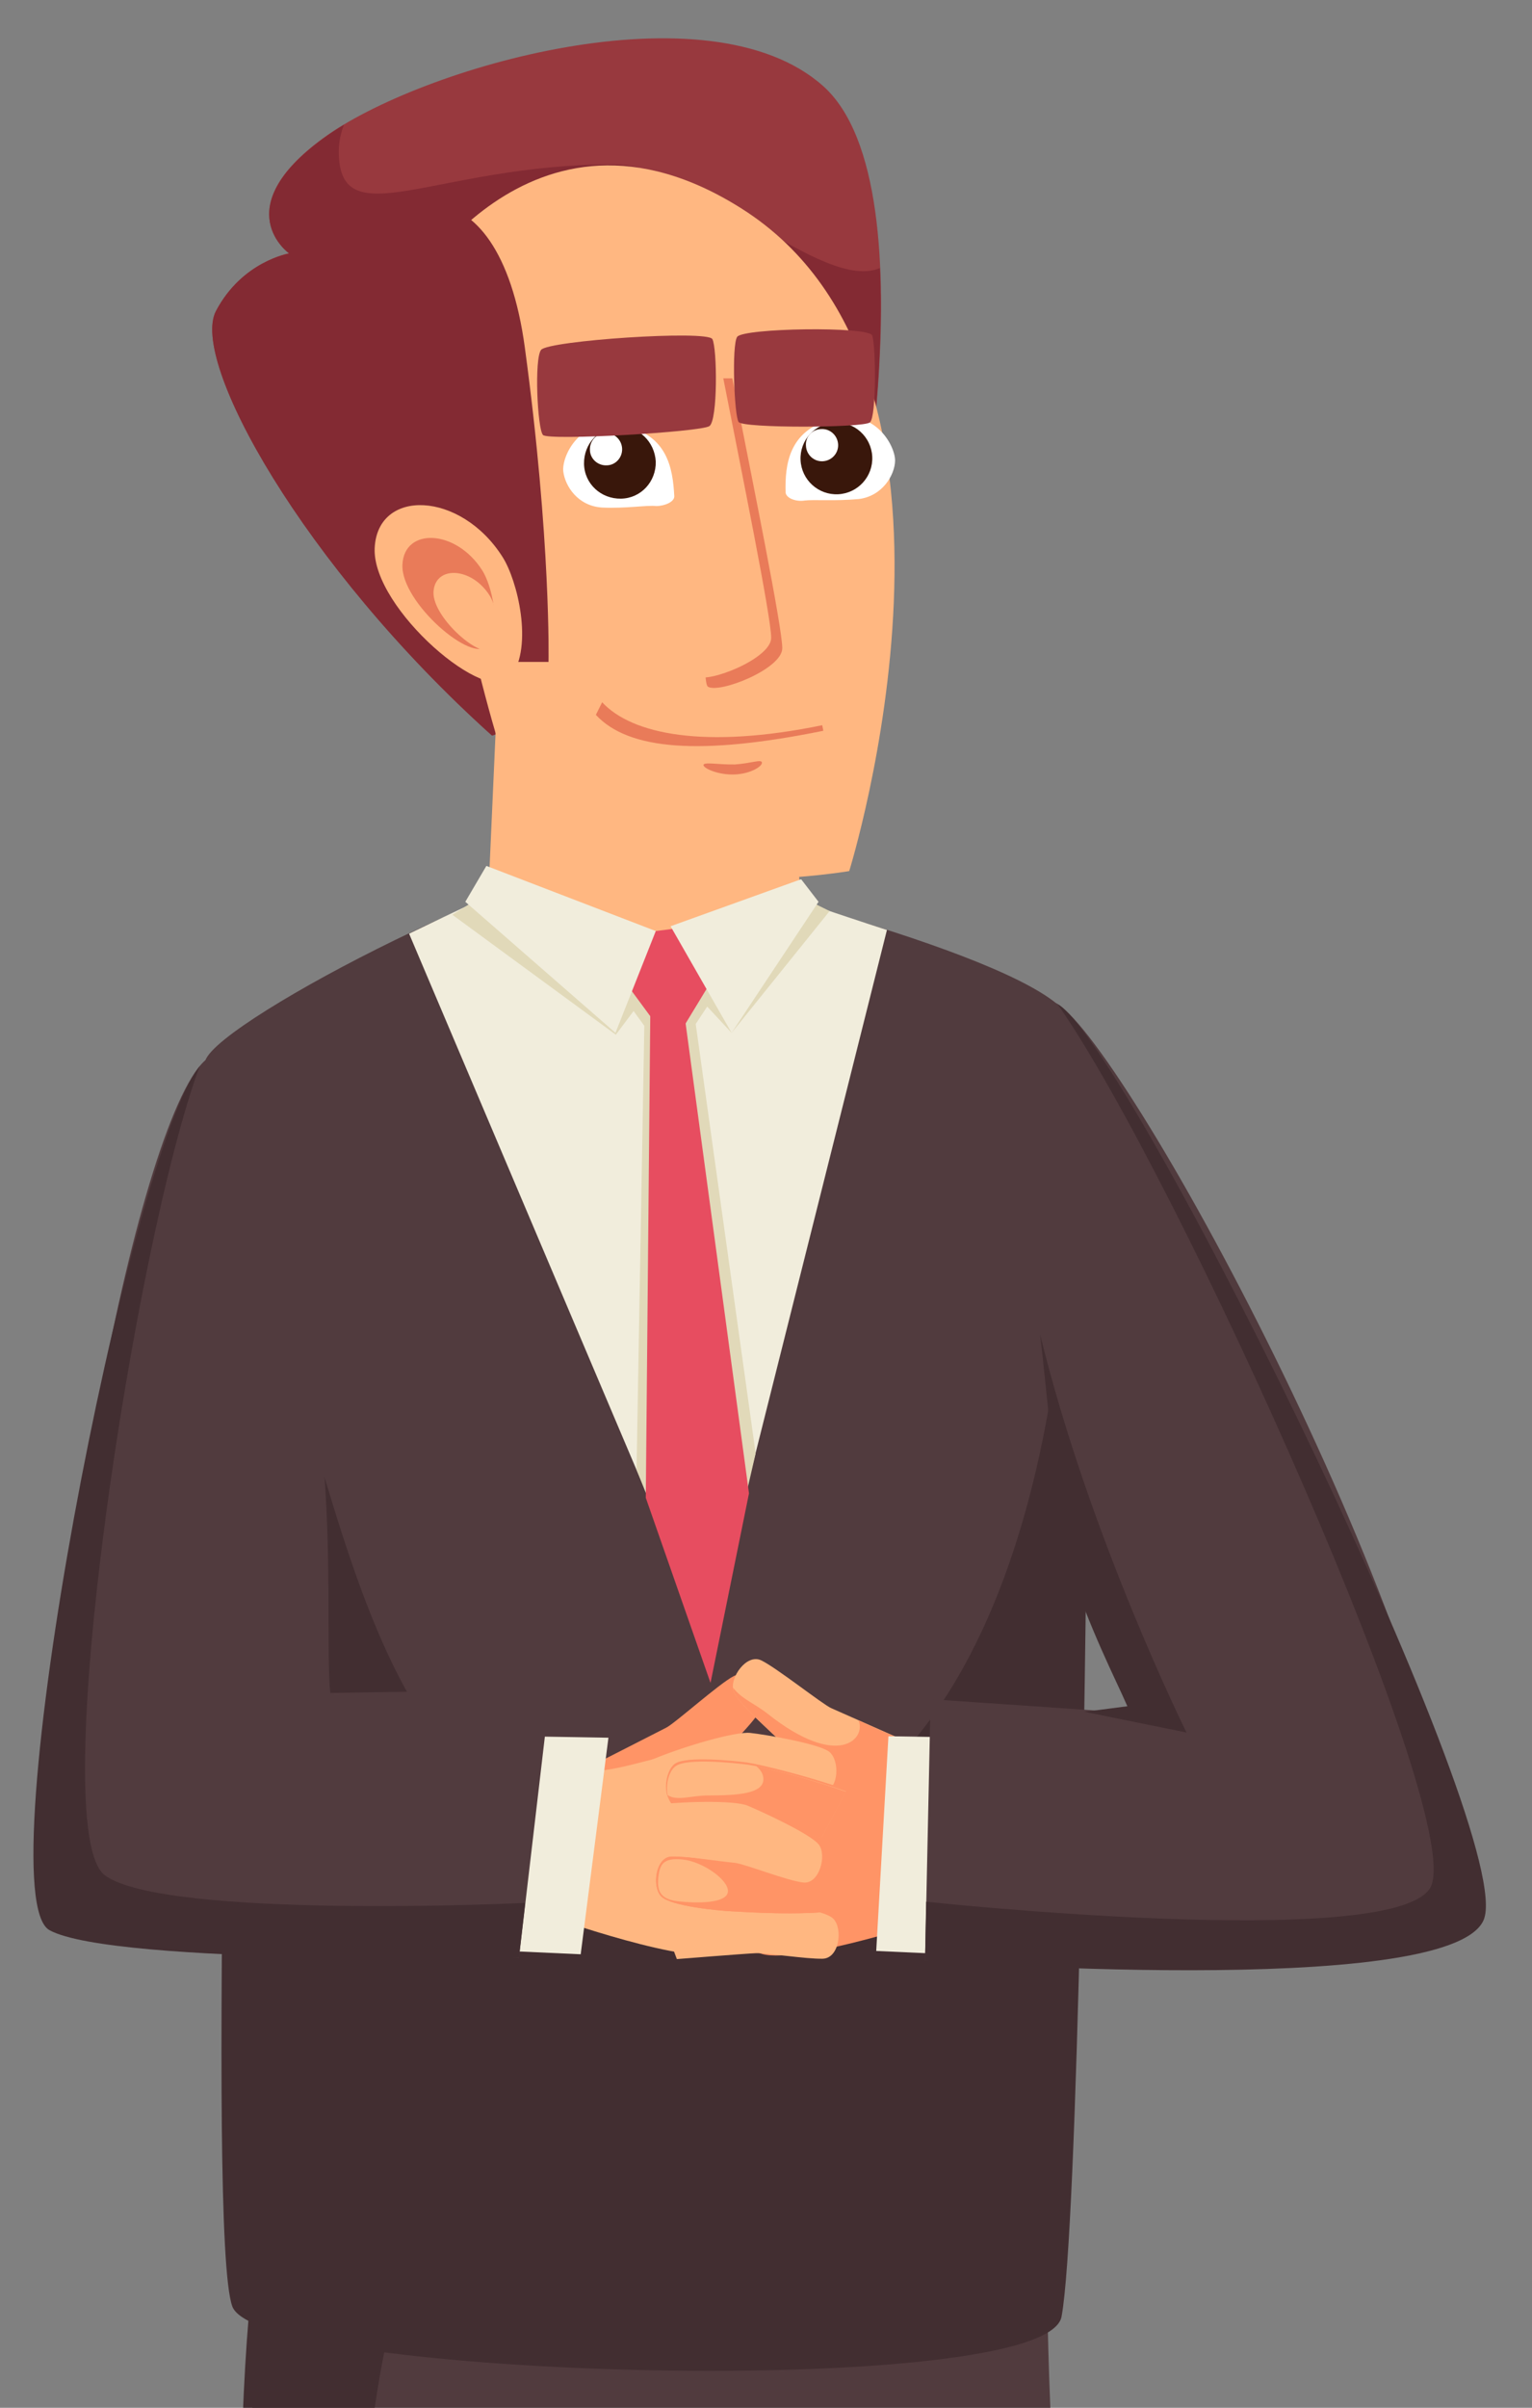 <?xml version="1.0" encoding="utf-8"?>
<!-- Generator: Adobe Illustrator 24.0.3, SVG Export Plug-In . SVG Version: 6.00 Build 0)  -->
<svg version="1.1" id="Layer_1" xmlns:serif="http://www.serif.com/"
	 xmlns="http://www.w3.org/2000/svg" xmlns:xlink="http://www.w3.org/1999/xlink" x="0px" y="0px" width="414.2px" height="650.4px"
	 viewBox="0 0 414.2 650.4" style="enable-background:new 0 0 414.2 650.4;" xml:space="preserve">
<rect x="0" y="0" width="414.2" height="650.4" fill="#808080" stroke="none"/>
<g>
	<g>
		<path style="fill:#513B3E;" d="M288.9,560.8c-38.3-68.5-151.1-83.9-195.9-28.5c-50.6,99.5-12,345.8-8.7,367
			c3.3,21.2-10.6,24.5-9,70.2c1.6,45.7,25.3,96.9,43.2,173.6l43.1,1.9c-21.2-131.8-30.7-464.5,16.5-445.6
			c24.5,9.8,69.4,180.4,72.6,200c3.3,19.6-7.4,32.6-0.8,70.2c6.5,37.5,68.7,173.6,68.7,173.6h41.8
			C286.1,863.3,273.4,565.7,288.9,560.8z"/>
		<g>
			<path style="fill:#422E31;" d="M94,899.4c-3.3-21.2-5.3-246.2,17.7-289.6C137.5,534,101.6,513.6,90,528
				c-50.6,99.5-9,350.1-5.7,371.4c3.3,21.2-10.6,24.5-9,70.2c1.6,45.7,25.3,96.9,43.2,173.6h9.8c-17.9-76.7-41.6-127.9-43.2-173.6
				C83.4,923.9,97.3,920.6,94,899.4z"/>
			<path style="fill:#422E31;" d="M260.5,899.4c-3.3-19.6-48.1-190.2-72.6-200c-4.3-1.7-8.3-1.9-12.1-0.7c0.8,0.2,1.5,0.4,2.3,0.7
				c24.5,9.8,69.4,180.4,72.6,200c3.3,19.6-7.4,32.6-0.8,70.2c6.5,37.5,68.7,173.6,68.7,173.6h9.8c0,0-62.1-136.1-68.7-173.6
				C253.1,932,263.7,919,260.5,899.4z"/>
		</g>
		<path style="fill:#422E31;" d="M144.6,673.8c8.2,8.7,46.2,26.6,78.9,16.3c0,0-17.9,19-47.3,9.2
			C146.8,689.6,144.6,673.8,144.6,673.8z"/>
		<path style="fill:#333333;" d="M116.7,1134l-5.6,40.8l111.8-1.9c0,0,1.9-14.9-14.9-18.6c-16.1-3.6-48.8-22.2-48.8-22.2L116.7,1134
			z"/>
		<path style="fill:#333333;" d="M315.4,1137.7l-5.6,40.8l111.8-1.9c0,0,1.9-14.9-14.9-18.6c-16.1-3.6-48.8-22.2-48.8-22.2
			L315.4,1137.7z"/>
	</g>
	<path style="fill:#98393E;" d="M133.1,198.7C81.8,152.6,51.3,97.4,58.4,84c7.1-13.4,19.8-15.6,19.8-15.6s-17-12,9.2-31.1
		c26.2-19.1,104-41.7,135.1-14.1c31.1,27.6,6.4,142.2,6.4,142.2L133.1,198.7z"/>
	<path style="fill:#832A33;" d="M165.9,44.4c-48.4,0-74.3,19.9-74.3-3.5c0-2.5,0.5-4.9,1.4-7.2c-2.1,1.2-3.9,2.5-5.6,3.7
		c-26.2,19.1-9.2,31.1-9.2,31.1S65.5,70.5,58.4,84c-7.1,13.4,23.3,68.6,74.6,114.7l95.8-33.3c0,0,11-50.9,9.1-93
		C222.4,79.1,188.5,44.4,165.9,44.4z"/>
	<path style="fill:#513B3E;" d="M84.1,545.8c-10.4-62.2-32.3-248-28.6-259.3c3.8-11.3,94.6-57.5,114.4-53.8
		c19.8,3.8,107.5,25.5,118.8,41.5c11.3,16,0.9,275.4,0.9,275.4L84.1,545.8z"/>
	<g>
		<path style="fill:#422E31;" d="M288.3,340.7c-6.3,90-38.8,154.6-96.2,159.4c-98.4,8.2-94.7-99-131.1-181.3
			c3.2,51.5-5.3,284.5,1.8,304.2s219.9,25.4,224.2,2.8s7-183.1,7.1-263.8C294.1,316.9,290.2,313.3,288.3,340.7z"/>
	</g>
	<path style="fill:#FF9466;" d="M180.1,466.7c2.4-1.2,14.2-11.8,18.2-13.9c3.9-2.1,8.9,4.3,7.9,7.8c-1,3.5-8.9,10.8-14.2,16.8
		c-4.7,5.4-16.9,11.6-26.5,14l-7.4-13.5C158.1,477.9,177.8,467.9,180.1,466.7z"/>
	<path style="fill:#FFB781;" d="M198.3,456.7c1.1,3.4,9.5,10.3,15.1,16c5,5.1,17.5,10.7,27.3,12.6l6.6-13.9c0,0-20.1-8.9-22.6-10
		c-2.4-1.1-14.9-11-18.9-12.9C201.8,446.6,197.2,453.3,198.3,456.7z"/>
	<path style="fill:#FF9466;" d="M232.1,464.7c2.2,4.8-5.3,13.5-24.6-1.8c-3.7-2.9-6.9-3.9-9.3-7c0,0.3,0,0.6,0.1,0.8
		c1.1,3.4,9.5,10.3,15.1,16c5,5.1,17.5,10.7,27.3,12.6l6.6-13.9C247.3,471.5,238.7,467.7,232.1,464.7z"/>
	<path style="fill:#FF9466;" d="M240.5,478.3c-9.7-0.7-22.8-6-27-3.9c-4.2,2.1-11.2,43.9-9.7,51.5c1.5,7.6,43.6-5.8,43.6-5.8
		L240.5,478.3z"/>
	<path style="fill:#FFB781;" d="M162,478.3c8.8-0.7,20.9-6,24.8-3.9c3.9,2.1,10.3,43.9,8.8,51.5c-1.4,7.6-44-7.2-44-7.2L162,478.3z"
		/>
	<path style="fill:#FFB781;" d="M225.3,518.3c-2.6-2.6-15.2-3.8-19.1-4c-3.9-0.2-18.4-1.1-28.7,0.3l5.5,14.6c0,0,18.7-1.5,21.4-1.6
		c2.7-0.1,13.6,1.6,18,1.5C227,529,227.9,520.9,225.3,518.3z"/>
	<path style="fill:#FFB781;" d="M224.2,473.2c-2.8-2.2-17.5-4.7-21.4-5.1c-3.9-0.4-17.3,3.4-26.5,7.2l6.9,13.8c0,0,18.4-6.6,21-7.1
		c2.7-0.4,13.8,2.8,18.2,2.2C226.9,483.6,227.1,475.5,224.2,473.2z"/>
	<path style="fill:#FF9466;" d="M182.5,476.4c3.1-2.1,15.7-0.8,19.5-0.3c3.9,0.6,16.6,3.7,26.4,7.2l-6.6,12.5c0,0-18.1-5.2-20.7-5.9
		c-2.6-0.6-13.7-1.1-18-2.1C178.8,486.8,179.5,478.5,182.5,476.4z"/>
	<polygon style="fill:#F1EDDC;" points="140.5,469 164.5,469.4 157,527.9 137.2,527 	"/>
	<path style="fill:#FFB781;" d="M182.8,477c3.1-2.1,15.7-0.8,19.5-0.3c3.9,0.6,16.6,3.7,26.4,7.2l-6.6,12.5c0,0-18.1-5.2-20.7-5.9
		c-2.6-0.6-13.7-1.1-18-2.1C179.1,487.4,179.7,479,182.8,477z"/>
	<path style="fill:#FF9466;" d="M204.5,477.1c1.2,1,1.9,2.2,1.9,3.5c0,3.9-6.9,4.4-14.9,4.4c-4.7,0-8.4,1.6-11-0.1
		c0.4,1.7,1.3,3.2,2.9,3.6c4.4,1,15.4,1.5,18,2.1c2.6,0.6,20.7,5.9,20.7,5.9l6.6-12.5C220.2,480.9,209.8,478.2,204.5,477.1z"/>
	<path style="fill:#FF9466;" d="M178.8,512.3c2.6,2.6,15.2,3.8,19.1,4c3.9,0.2,18.4,1.2,28.8-0.2l-5.5-14.6c0,0-18.8,1.5-21.5,1.5
		c-2.7,0.1-13.6-1.6-18.1-1.5C177.2,501.6,176.2,509.7,178.8,512.3z"/>
	<path style="fill:#FF9466;" d="M178.8,512.3c2.6,2.6,15.2,3.8,19.1,4c3.9,0.2,18.4,1.2,28.8-0.2l-5.5-14.6c0,0-18.8,1.5-21.5,1.5
		c-2.7,0.1-13.6-1.6-18.1-1.5C177.2,501.6,176.2,509.7,178.8,512.3z"/>
	<path style="fill:#FFB781;" d="M196.8,511c0.3-3.1-6.7-8.1-12.2-8.7c-5.5-0.6-6.2,1.6-6.6,4.7c-0.3,3.1-0.1,6,5.4,6.6
		C188.9,514.2,196.5,514.1,196.8,511z"/>
	<path style="fill:#FFB781;" d="M221.4,498.3c-2.2-2.9-15.8-9.1-19.4-10.6c-3.7-1.4-17.5-1.2-27.3,0.1l2.8,12.7
		c0,0,18.6,2.5,21.2,2.7c2.7,0.3,14,4.8,18.4,5.3C221.5,509.1,223.6,501.2,221.4,498.3z"/>
	<polygon style="fill:#F1EDDC;" points="240.2,469 264.3,469.4 256.7,527.9 236.9,527 	"/>
	<path style="fill:#513B3E;" d="M311.6,463.1c-0.2-8.6-19-32.6-23.3-55.9c-11.3-60.6-17.2-147.7-1.5-135.4
		c21.8,17,108.4,178.2,108.7,246.9l-145.4,10.9l1.5-70.6L311.6,463.1z"/>
	<path style="fill:#422E31;" d="M286.8,271.8c-0.3-0.2-0.6-0.4-0.9-0.6c32.6,46.4,111.6,221.9,100.7,238.9s-136.2,3.6-136.2,3.6
		l-0.3,15.9c0,0,141.5,10.6,151-10.9C410.7,497.1,308.6,288.7,286.8,271.8z"/>
	<path style="fill:#422E31;" d="M320.8,468c0,0-26.2-52.7-39.6-107.6c1.9,16,4.5,46.5,7.3,61.1c6.3,19.1,13,31.8,16.3,39.4
		l-11.6,1.5L320.8,468z"/>
	<path style="fill:#513B3E;" d="M89.3,457.3c-1.1-9.8,0.5-39.7-2.2-65.6C81.2,336.8,68,275.2,55.4,286.5
		C36.9,303.1,8.8,447.1,17.6,514.4l122.7,14.5l8.5-72.5L89.3,457.3z"/>
	<path style="fill:#422E31;" d="M28.4,506.6C12,494.7,36.5,334.9,54,288C35,310.9-4,511.9,13.4,521.4c17.4,9.5,126.9,7.4,126.9,7.4
		l1.7-14.8C142.1,514.1,44.7,518.5,28.4,506.6z"/>
	<path style="fill:#F1EDDC;" d="M239.8,251.2c-27.8-8.9-58-20.1-68.9-22.2c-9.4-1.8-35.8,11.5-60.3,23.2L191.6,443L239.8,251.2z"/>
	<polygon style="fill:#E1D9B9;" points="191.2,271.9 197.8,279 224.3,246.1 215.4,241.7 182,258 130.6,241.9 122.3,247.1 
		166.5,279.5 171.3,273.1 174.2,277.1 172.1,397 179.8,416.2 201.3,405.6 204.3,392.6 188.1,276.6 	"/>
	<polygon style="fill:#FFB781;" points="134.4,188.7 132,242.4 176,253.7 216.8,243.1 209.5,181.6 	"/>
	<polygon style="fill:#E74D60;" points="192.1,454.6 174.6,404.6 176,253.7 182.2,253 202.5,403.4 	"/>
	<polygon style="fill:#E74D60;" points="181.7,282.5 169.7,266.2 172.8,252.1 185.7,250.4 191.6,266.2 	"/>
	<polygon style="fill:#F1EDDC;" points="166.4,279 177.3,251.5 131.5,233.9 125.8,243.6 	"/>
	<polygon style="fill:#F1EDDC;" points="197.8,279 181.3,250.2 216.6,237.5 221.3,243.6 	"/>
	<path style="fill:#FFB781;" d="M109.6,80.6c12,74.3,24.7,124.6,30.9,134.9c19.1,31.8,89.1,19.8,89.1,19.8s41.8-134-29-178.9
		C142.9,19.8,109.6,80.6,109.6,80.6z"/>
	<path style="fill:#832A33;" d="M92.4,79c9.4-30.6,42.4-37.5,49.5,14.9c7.1,52.3,6.4,84.9,6.4,84.9h-18.4
		C129.9,178.8,86.7,97.4,92.4,79z"/>
	<path style="fill:#FFB781;" d="M135.9,150.5c-11.3-17.9-33.9-18.7-34.6-2.4c-0.7,16.3,30.8,43.2,36.9,34.7
		C144.2,174.4,139.9,156.8,135.9,150.5z"/>
	<path style="fill:#E97B59;" d="M130.4,154.1c-7.1-11.2-21.2-11.7-21.6-1.5c-0.4,10.2,19.2,27,23,21.7
		C135.6,169,132.9,158,130.4,154.1z"/>
	<path style="fill:#FFB781;" d="M132.4,160.9c-4.9-7.8-14.8-8.2-15.2-1c-0.3,7.1,13.5,18.9,16.1,15.2
		C136,171.3,134.1,163.6,132.4,160.9z"/>
	<g>
		<path style="fill:#E97B59;" d="M198,102.2c5.7,29,13.5,67.3,13.5,72.9c0,5.6-17,12.3-20.1,10.4c-3.1-1.9,3.6-83.3,3.6-83.3H198z"
			/>
		<path style="fill:#FFB781;" d="M195,99.4c5.7,29,13.5,67.3,13.5,72.9c0,5.6-17,12.3-20.1,10.4c-3.1-1.9,3.6-83.3,3.6-83.3H195z"/>
		<g>
			<path style="fill:#E97B59;" d="M162.8,189.7l-1.7,3.4c8.9,9.6,28.5,11,61.5,4.3l-0.3-1.5C190.6,202.4,170.9,198.4,162.8,189.7z"
				/>
		</g>
		<path style="fill:#E97B59;" d="M206,206c0.1,1-3,3-7.3,3.2c-4.4,0.2-8.4-1.6-8.5-2.5c-0.1-1,4.1-0.1,8.5-0.2
			C203.1,206.2,205.9,205,206,206z"/>
		<g>
			<path style="fill:#FFFFFF;" d="M212.4,133c-0.2-7.6,0.9-16.7,12.5-19.8c11.8-3.1,17.2,7.4,17.1,11.3c-0.1,3.8-3.4,9.5-9.8,10.3
				c-6.5,0.6-12.2,0.1-14.6,0.4C215.3,135.6,212.5,134.6,212.4,133z"/>
			
				<ellipse transform="matrix(0.999 -4.801732e-02 4.801732e-02 0.999 -5.684 11.001)" style="fill:#39170B;" cx="226.1" cy="123.8" rx="9.7" ry="9.7"/>
			<path style="fill:#FFFFFF;" d="M217.9,120.4c0.1,2.4,2.1,4.3,4.5,4.2c2.4-0.1,4.3-2.1,4.2-4.5c-0.1-2.4-2.1-4.3-4.5-4.2
				C219.7,115.9,217.7,117.9,217.9,120.4z"/>
			<path style="fill:#FFFFFF;" d="M182.3,134c-0.4-7.6-1.9-16.6-13.8-19c-11.9-2.4-16.7,8.4-16.2,12.4c0.5,3.9,3.9,9.3,10.5,9.7
				c6.5,0.3,12.2-0.7,14.6-0.4C179.6,136.7,182.4,135.6,182.3,134z"/>
			<path style="fill:#39170B;" d="M177.3,124.7c0.1,5.4-4,9.9-9.4,10s-9.9-4-10-9.4s4-9.9,9.4-10C172.7,115.1,177,119.3,177.3,124.7
				z"/>
			<path style="fill:#FFFFFF;" d="M168.2,121.2c0.1,2.4-1.8,4.5-4.2,4.5c-2.4,0.1-4.5-1.8-4.5-4.2c-0.1-2.4,1.8-4.5,4.2-4.5
				C166.1,116.9,168.1,118.8,168.2,121.2z"/>
		</g>
		<path style="fill:#98393E;" d="M199.3,91c-1.5,2.2-0.8,21.3,0.4,23c1.2,1.7,33.7,1.6,35.5,0.1c1.8-1.5,1.6-21,0.6-23.5
			C234.8,88.1,200.9,88.6,199.3,91z"/>
		<path style="fill:#98393E;" d="M146.3,94.5c-1.9,2.3-1,21.4,0.5,23c1.5,1.6,42.7-0.8,45-2.4c2.3-1.6,2.1-21.1,0.8-23.5
			C191.3,89.1,148.3,92,146.3,94.5z"/>
	</g>
</g>
</svg>
